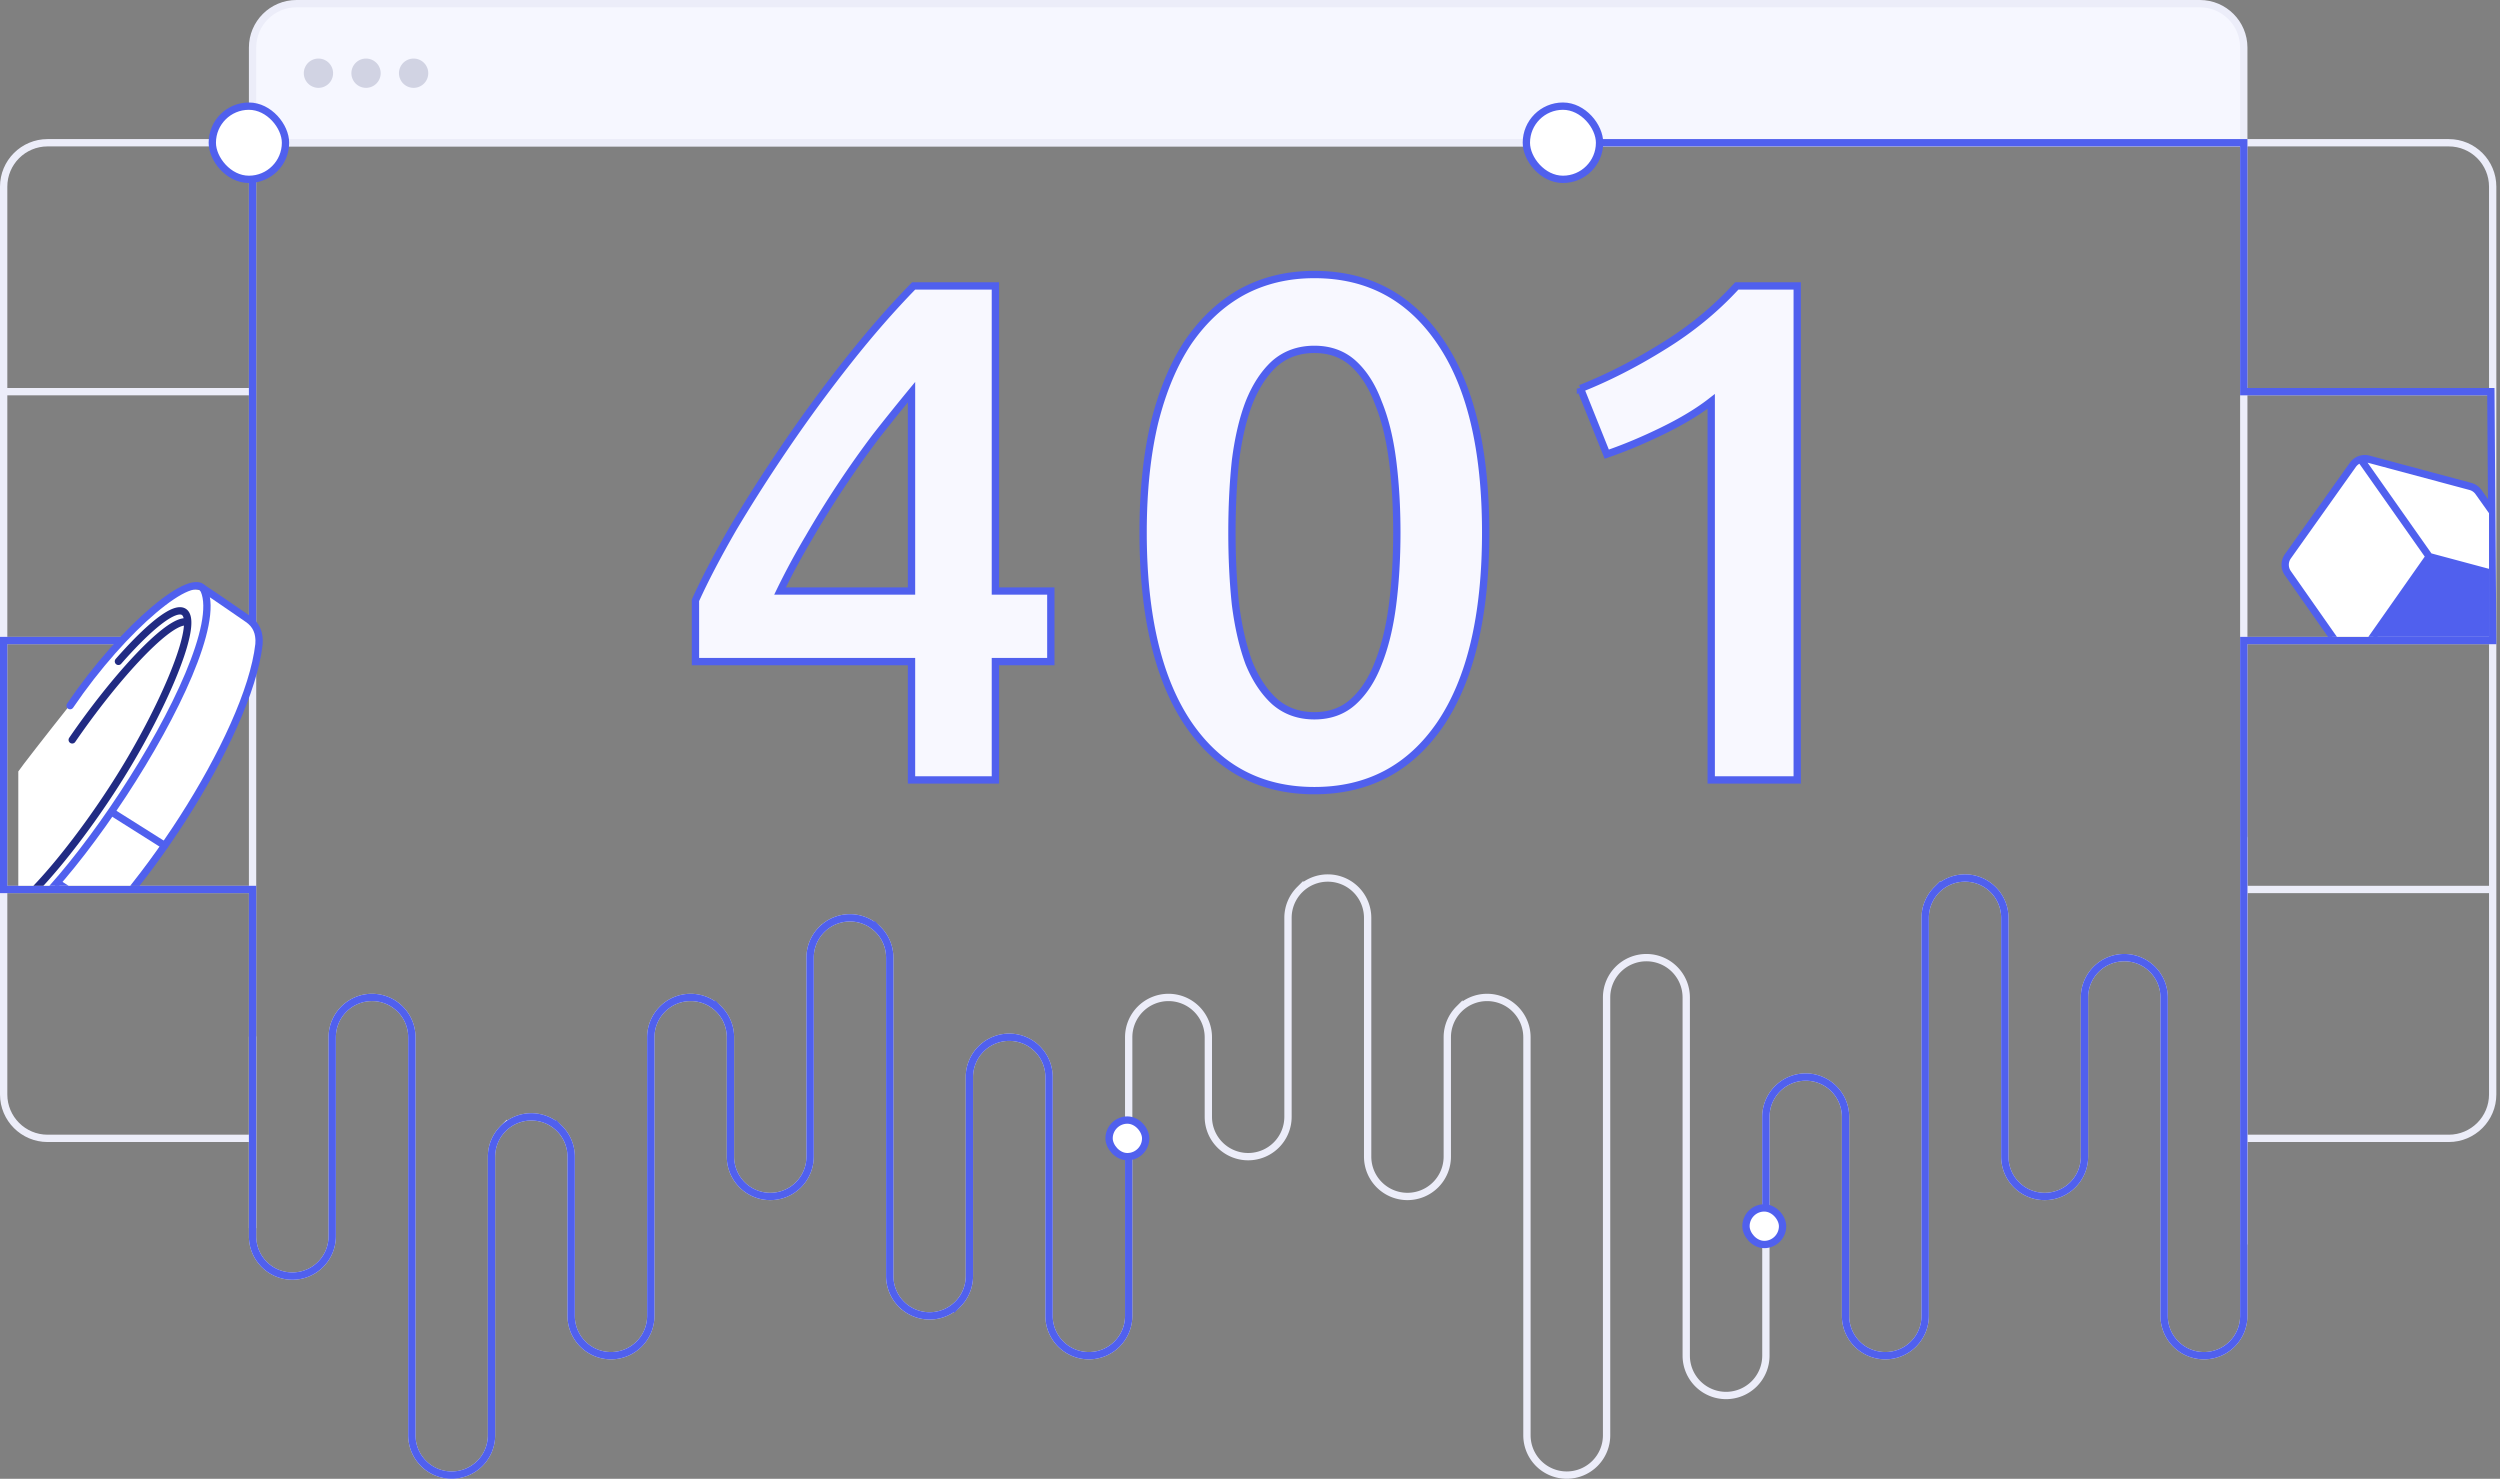<svg viewBox="0 0 683 404" fill="none" xmlns="http://www.w3.org/2000/svg"><rect x="0" y="0" width="683" height="404" fill="#808080" stroke="none"/><path d="M69 13c0-6.627 5.373-12 12-12h520c6.627 0 12 5.373 12 12v26H69V13Z" fill="#F6F7FF" stroke="#ECEDF9" stroke-width="2"/><path fill-rule="evenodd" clip-rule="evenodd" d="M113 24a4 4 0 1 0 0-8 4 4 0 0 0 0 8Zm-13 0a4 4 0 1 0 0-8 4 4 0 0 0 0 8Zm-13 0a4 4 0 1 0 0-8 4 4 0 0 0 0 8Z" fill="#D1D3E3"/><path d="M1 107V51c0-6.627 5.373-12 12-12h56M1 107h68m-68 0v68M69 39v68m0-68h544M69 107v68M613 39v68m0-68h56c6.627 0 12 5.373 12 12v56m-68 0h68m-68 0v68m68-68v68M1 175h68m-68 0v68m68-68v68m544-68h68m-68 0v68m68-68v68M1 243h68m-68 0v56c0 6.627 5.373 12 12 12h56m0-68v68m544-68h68m-68 0v68m68-68v56c0 6.627-5.373 12-12 12h-56m-544 0v24.5M613 311v29" stroke="#ECEDF9" stroke-width="2"/><path d="M69 283.375v54.375a10.874 10.874 0 0 0 10.88 10.875 10.874 10.874 0 0 0 10.88-10.875v-54.375a10.874 10.874 0 0 1 10.88-10.875c2.886 0 5.653 1.146 7.693 3.185a10.872 10.872 0 0 1 3.187 7.69v108.75c0 2.884 1.146 5.65 3.187 7.69a10.882 10.882 0 0 0 18.573-7.69V316c0-2.884 1.146-5.65 3.187-7.69A10.882 10.882 0 0 1 156.04 316v43.5c0 2.884 1.146 5.65 3.187 7.69a10.882 10.882 0 0 0 18.573-7.69v-76.125c0-2.884 1.146-5.65 3.187-7.69a10.882 10.882 0 0 1 18.573 7.69V316c0 2.884 1.146 5.65 3.187 7.69A10.882 10.882 0 0 0 221.32 316v-54.375c0-2.884 1.146-5.65 3.187-7.69a10.882 10.882 0 0 1 18.573 7.69v87c0 2.884 1.146 5.65 3.187 7.69a10.882 10.882 0 0 0 18.573-7.69V294.25c0-2.884 1.146-5.65 3.187-7.69a10.882 10.882 0 0 1 18.573 7.69v65.25c0 2.884 1.146 5.65 3.187 7.69a10.882 10.882 0 0 0 18.573-7.69v-76.125c0-2.884 1.146-5.65 3.187-7.69a10.882 10.882 0 0 1 18.573 7.69v21.75c0 2.884 1.146 5.65 3.187 7.69a10.882 10.882 0 0 0 18.573-7.69V250.75c0-2.884 1.146-5.65 3.187-7.69a10.882 10.882 0 0 1 18.573 7.69V316c0 2.884 1.146 5.65 3.187 7.69A10.882 10.882 0 0 0 395.4 316v-32.625c0-2.884 1.146-5.65 3.187-7.69a10.882 10.882 0 0 1 18.573 7.69v108.75c0 2.884 1.146 5.65 3.187 7.69a10.882 10.882 0 0 0 18.573-7.69V272.5c0-2.884 1.146-5.65 3.187-7.69a10.882 10.882 0 0 1 18.573 7.69v97.875c0 2.884 1.146 5.65 3.187 7.69a10.882 10.882 0 0 0 18.573-7.69v-65.25c0-2.884 1.146-5.65 3.187-7.69a10.882 10.882 0 0 1 18.573 7.69V359.5c0 2.884 1.146 5.65 3.187 7.69a10.882 10.882 0 0 0 18.573-7.69V250.75c0-2.884 1.146-5.65 3.187-7.69a10.882 10.882 0 0 1 18.573 7.69V316c0 2.884 1.146 5.65 3.187 7.69A10.882 10.882 0 0 0 569.48 316v-43.5c0-2.884 1.146-5.65 3.187-7.69a10.882 10.882 0 0 1 18.573 7.69v87c0 2.884 1.146 5.65 3.187 7.69A10.882 10.882 0 0 0 613 359.5V229" stroke="#ECEDF9" stroke-width="2" stroke-linecap="round"/><path d="M482.44 330.375v-25.25c0-2.884 1.146-5.65 3.187-7.69a10.884 10.884 0 0 1 15.386 0 10.872 10.872 0 0 1 3.187 7.69V359.5c0 2.884 1.146 5.65 3.187 7.69a10.882 10.882 0 0 0 18.573-7.69V250.75c0-2.884 1.146-5.65 3.187-7.69a10.884 10.884 0 0 1 15.386 0 10.872 10.872 0 0 1 3.187 7.69V316c0 2.884 1.146 5.65 3.187 7.69a10.884 10.884 0 0 0 15.386 0 10.872 10.872 0 0 0 3.187-7.69v-43.5c0-2.884 1.146-5.65 3.187-7.69a10.882 10.882 0 0 1 18.573 7.69v87c0 2.884 1.146 5.65 3.187 7.69a10.884 10.884 0 0 0 15.386 0A10.872 10.872 0 0 0 613 359.5V175h68l-.5-68H613V39H432M308.36 313.375V359.5c0 2.884-1.146 5.65-3.187 7.69a10.882 10.882 0 0 1-18.573-7.69v-65.25c0-2.884-1.146-5.65-3.187-7.69a10.882 10.882 0 0 0-18.573 7.69v54.375c0 2.884-1.146 5.65-3.187 7.69a10.882 10.882 0 0 1-18.573-7.69v-87c0-2.884-1.146-5.65-3.187-7.69a10.882 10.882 0 0 0-18.573 7.69V316c0 2.884-1.146 5.65-3.187 7.69A10.882 10.882 0 0 1 199.56 316v-32.625c0-2.884-1.146-5.65-3.187-7.69a10.882 10.882 0 0 0-18.573 7.69V359.5c0 2.884-1.146 5.65-3.187 7.69a10.882 10.882 0 0 1-18.573-7.69V316c0-2.884-1.146-5.65-3.187-7.69A10.882 10.882 0 0 0 134.28 316v76.125c0 2.884-1.146 5.65-3.187 7.69a10.882 10.882 0 0 1-18.573-7.69v-108.75c0-2.884-1.146-5.65-3.187-7.69a10.882 10.882 0 0 0-18.573 7.69v54.375a10.874 10.874 0 0 1-10.88 10.875A10.874 10.874 0 0 1 69 337.75V243H1v-68h68V38.5" stroke="#5060EE" stroke-width="2" stroke-linecap="round"/><g clip-path="url(#clip0_19702_89499)"><path d="M69.908 177.691c-.41 4.922-7.192 32.554-40.763 72.54L5 251v-40.243c1.37-2.136 26.56-34.199 32.107-39.986 15.232-15.892 19.445-8.459 25.61-4.87 6.164 3.588 7.705 5.639 7.191 11.79Z" fill="white"/><path d="m10.294 246.688 14.07 8.84 2.048-1.91 3.264-3.58-14.461-9.099-4.92 5.749Z" fill="#ECEDF9"/><path d="m24.435 255.513-13.54-8.804m19.87-24.692 14.188 8.953m-29.156 10.321 13.768 8.837" stroke="#5060EE" stroke-width="2" stroke-linecap="round"/><path d="M51.285 169.996a2.184 2.184 0 0 0-.886-.104c-5.39.363-19.387 15.8-30.668 32.238m31.554-32.134c-.03-2.071-.753-3.214-2.323-3.108-3.263.22-9.586 5.798-16.606 13.798m18.929-10.69c.1 6.754-7.151 23.381-16.374 38.82C23.532 227.864 6.855 248.418-.6 251.035m0 0a4.685 4.685 0 0 1-1.225.272c-3.328.224-3.225-4.9-.796-12.593m2.02 12.321c-1.397-1.745-.703-6.583 1.48-12.997" stroke="#212B83" stroke-width="2" stroke-linecap="round"/><path d="M-5.36 257.03c3.01 2.064 9.495 6.45 11.353 7.482 2.322 1.29 4.128 3.096 8.773 0 21.93-15.997 53.15-63.471 55.988-88.499.258-3.096-.774-5.418-3.096-6.966-1.935-1.29-8.772-6.106-12.126-8.256" stroke="#5060EE" stroke-width="2" stroke-linecap="round"/><path d="M-6.135 241.291c-1.978 4.73-4.232 14.449.516 15.48 14.967 3.254 69.15-77.403 61.407-95.465-2.592-6.046-21.93 9.805-36.637 31.478" stroke="#5060EE" stroke-width="2" stroke-linecap="round"/></g><path d="M249.026 107.134a649.07 649.07 0 0 0-9.708 12.075 273.3 273.3 0 0 0-18.446 27.849 196.354 196.354 0 0 0-7.766 14.412h35.92v-54.336Zm22.912-29.018v83.354h15.145v19.28h-15.145v32.329h-22.912V180.75H190v-16.749c2.589-5.712 6.019-12.269 10.291-19.67 4.401-7.4 9.255-14.995 14.562-22.785a401.226 401.226 0 0 1 16.893-22.981c5.954-7.53 11.908-14.347 17.863-20.449h22.329ZM405.886 145.5c0 22.721-4.143 40.184-12.427 52.388-8.284 12.075-19.74 18.112-34.367 18.112-14.628 0-26.083-6.037-34.368-18.112-8.284-12.204-12.426-29.667-12.426-52.388 0-11.296 1.035-21.293 3.106-29.992 2.201-8.828 5.307-16.229 9.32-22.201 4.142-5.973 9.061-10.517 14.757-13.633C345.306 76.558 351.843 75 359.092 75c14.627 0 26.083 6.102 34.367 18.307 8.284 12.074 12.427 29.472 12.427 52.193Zm-24.271 0c0-7.011-.388-13.568-1.165-19.67-.777-6.102-2.071-11.36-3.883-15.775-1.683-4.544-3.949-8.114-6.796-10.711-2.848-2.597-6.408-3.895-10.679-3.895-4.272 0-7.896 1.298-10.874 3.895-2.847 2.597-5.177 6.167-6.99 10.711-1.682 4.415-2.912 9.673-3.689 15.775-.647 6.102-.971 12.659-.971 19.67 0 7.011.324 13.568.971 19.67.777 6.102 2.007 11.425 3.689 15.97 1.813 4.414 4.143 7.919 6.99 10.516 2.978 2.597 6.602 3.895 10.874 3.895 4.271 0 7.831-1.298 10.679-3.895 2.847-2.597 5.113-6.102 6.796-10.516 1.812-4.545 3.106-9.868 3.883-15.97.777-6.102 1.165-12.659 1.165-19.67Zm50.164-39.34c7.508-2.986 15.016-6.816 22.524-11.49 7.637-4.674 14.368-10.192 20.193-16.554H491v134.963h-23.494V109.666c-3.495 2.726-7.896 5.388-13.203 7.985-5.308 2.596-10.421 4.739-15.339 6.426l-7.185-17.917Z" fill="#F8F8FF"/><path d="M249.026 107.134a649.07 649.07 0 0 0-9.708 12.075 273.3 273.3 0 0 0-18.446 27.849 196.354 196.354 0 0 0-7.766 14.412h35.92v-54.336Zm22.912-29.018v83.354h15.145v19.28h-15.145v32.329h-22.912V180.75H190v-16.749c2.589-5.712 6.019-12.269 10.291-19.67 4.401-7.4 9.255-14.995 14.562-22.785a401.226 401.226 0 0 1 16.893-22.981c5.954-7.53 11.908-14.347 17.863-20.449h22.329ZM405.886 145.5c0 22.721-4.143 40.184-12.427 52.388-8.284 12.075-19.74 18.112-34.367 18.112-14.628 0-26.083-6.037-34.368-18.112-8.284-12.204-12.426-29.667-12.426-52.388 0-11.296 1.035-21.293 3.106-29.992 2.201-8.828 5.307-16.229 9.32-22.201 4.142-5.973 9.061-10.517 14.757-13.633C345.306 76.558 351.843 75 359.092 75c14.627 0 26.083 6.102 34.367 18.307 8.284 12.074 12.427 29.472 12.427 52.193Zm-24.271 0c0-7.011-.388-13.568-1.165-19.67-.777-6.102-2.071-11.36-3.883-15.775-1.683-4.544-3.949-8.114-6.796-10.711-2.848-2.597-6.408-3.895-10.679-3.895-4.272 0-7.896 1.298-10.874 3.895-2.847 2.597-5.177 6.167-6.99 10.711-1.682 4.415-2.912 9.673-3.689 15.775-.647 6.102-.971 12.659-.971 19.67 0 7.011.324 13.568.971 19.67.777 6.102 2.007 11.425 3.689 15.97 1.813 4.414 4.143 7.919 6.99 10.516 2.978 2.597 6.602 3.895 10.874 3.895 4.271 0 7.831-1.298 10.679-3.895 2.847-2.597 5.113-6.102 6.796-10.516 1.812-4.545 3.106-9.868 3.883-15.97.777-6.102 1.165-12.659 1.165-19.67Zm50.164-39.34c7.508-2.986 15.016-6.816 22.524-11.49 7.637-4.674 14.368-10.192 20.193-16.554H491v134.963h-23.494V109.666c-3.495 2.726-7.896 5.388-13.203 7.985-5.308 2.596-10.421 4.739-15.339 6.426l-7.185-17.917Z" stroke="#5060EE" stroke-width="2"/><rect x="58" y="29" width="20" height="20" rx="10" fill="white" stroke="#5060EE" stroke-width="2"/><rect x="417" y="29" width="20" height="20" rx="10" fill="white" stroke="#5060EE" stroke-width="2"/><rect x="477" y="330" width="10" height="10" rx="5" fill="white" stroke="#5060EE" stroke-width="2"/><rect x="303" y="306" width="10" height="10" rx="5" fill="white" stroke="#5060EE" stroke-width="2"/><g clip-path="url(#clip1_19702_89499)"><path d="m644.142 182.226 28.029 7.51a4 4 0 0 0 4.312-1.57l17.638-25.198a3.999 3.999 0 0 0-.015-4.608l-16.971-23.921a3.999 3.999 0 0 0-2.227-1.549l-27.806-7.451a3.999 3.999 0 0 0-4.296 1.547l-17.756 24.993a4 4 0 0 0-.015 4.612l16.867 24.067a4.007 4.007 0 0 0 2.24 1.568Z" fill="white"/><path d="m664.986 152.646 27.924 7.482a2 2 0 0 1 1.116 3.086l-18.42 26.088a2 2 0 0 1-2.151.778l-27.925-7.482a2 2 0 0 1-1.116-3.086l18.42-26.088a2.001 2.001 0 0 1 2.152-.778Z" fill="#5060EE"/><path d="m644.142 182.226 28.029 7.51a4 4 0 0 0 4.312-1.57l17.638-25.198a3.999 3.999 0 0 0-.015-4.608l-16.971-23.921a3.999 3.999 0 0 0-2.227-1.549l-27.806-7.451a3.999 3.999 0 0 0-4.296 1.547l-17.756 24.993a4 4 0 0 0-.015 4.612l16.867 24.067a4.007 4.007 0 0 0 2.24 1.568Zm-1.405-.377 20.924-29.785m31.821 8.526-31.821-8.526m0 0-19.067-27.093" stroke="#5060EE" stroke-width="2"/></g><defs><clipPath id="clip0_19702_89499"><rect width="134" height="181" fill="white" transform="matrix(-1 0 0 1 136 61)"/></clipPath><clipPath id="clip1_19702_89499"><rect width="76" height="67" fill="white" transform="translate(604 107)"/></clipPath></defs></svg>